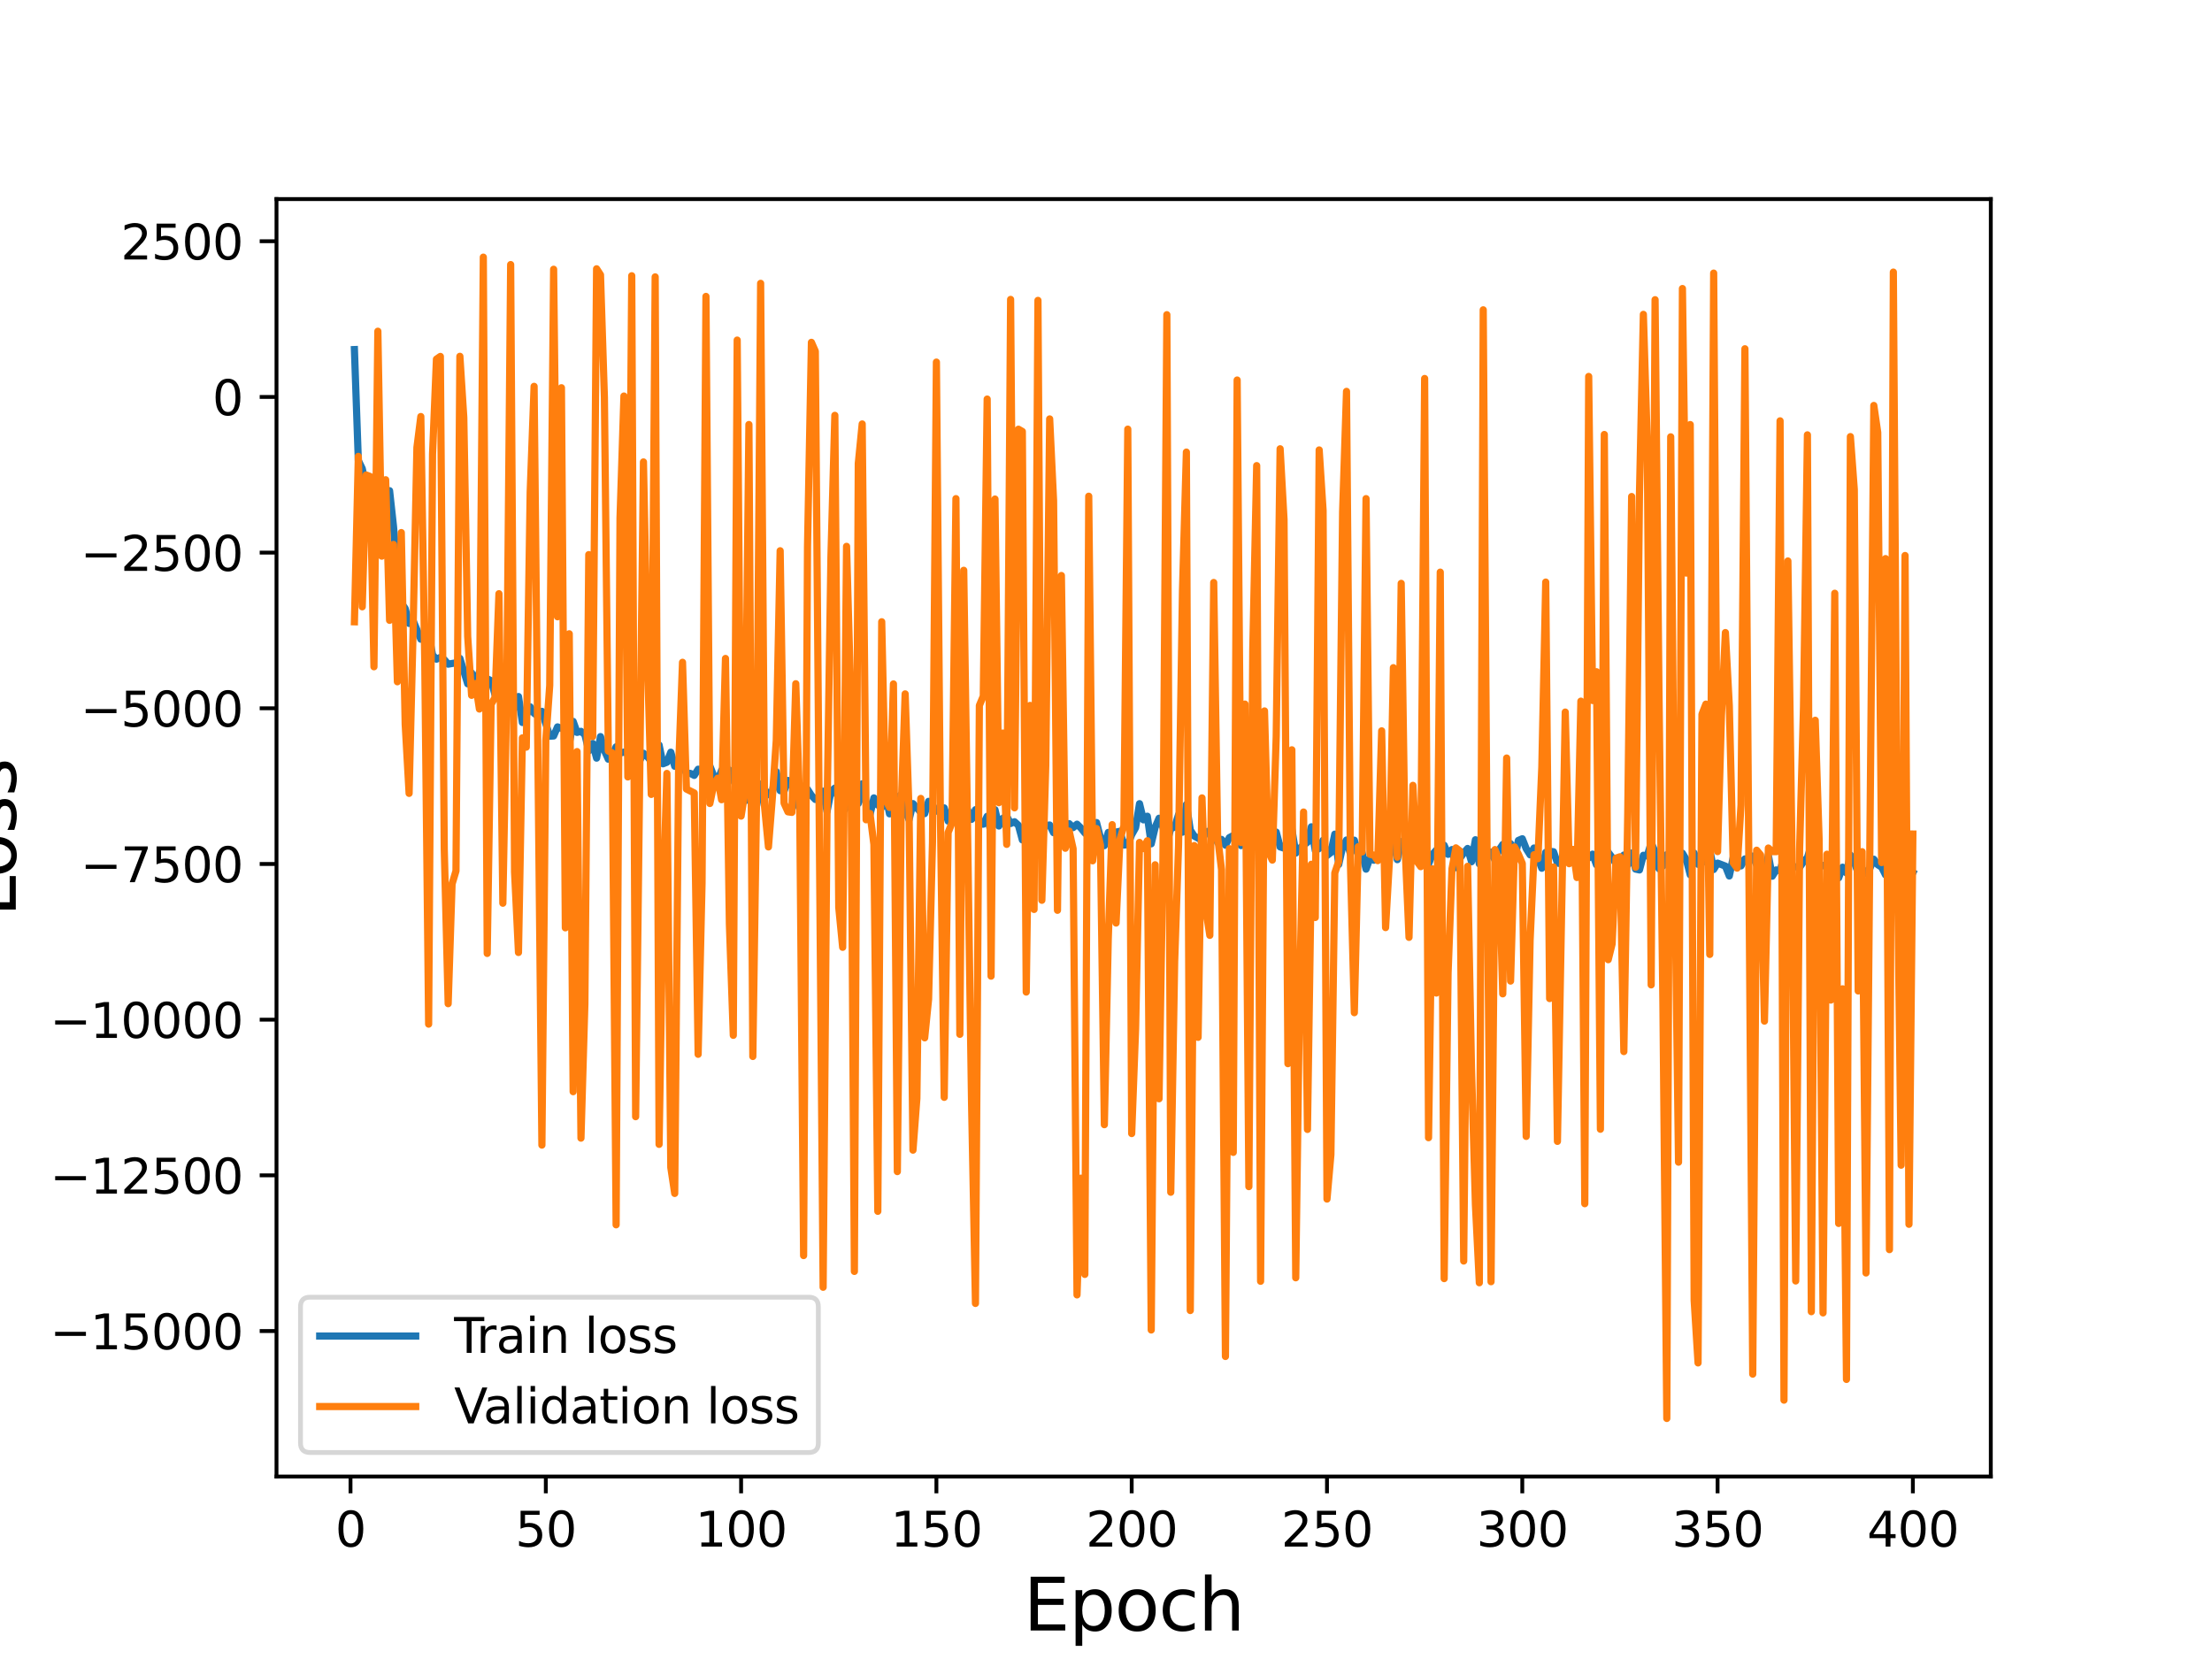 <?xml version="1.0" encoding="utf-8" standalone="no"?>
<!DOCTYPE svg PUBLIC "-//W3C//DTD SVG 1.1//EN"
  "http://www.w3.org/Graphics/SVG/1.1/DTD/svg11.dtd">
<svg height="345.6pt" version="1.1" viewBox="0 0 460.8 345.6" width="460.8pt" xmlns="http://www.w3.org/2000/svg" xmlns:xlink="http://www.w3.org/1999/xlink">
 <defs>
  <style type="text/css">*{stroke-linecap:butt;stroke-linejoin:round;}</style>
 </defs>
 <g id="figure_1">
  <g id="patch_1">
   <path d="M 0 345.6 
L 460.8 345.6 
L 460.8 0 
L 0 0 
z
" style="fill:#ffffff;"/>
  </g>
  <g id="axes_1">
   <g id="patch_2">
    <path d="M 57.6 307.584 
L 414.72 307.584 
L 414.72 41.472 
L 57.6 41.472 
z
" style="fill:#ffffff;"/>
   </g>
   <g id="matplotlib.axis_1">
    <g id="xtick_1">
     <g id="line2d_1">
      <defs>
       <path d="M 0 0 
L 0 3.5 
" id="m5e91f0f665" style="stroke:#000000;stroke-width:0.8;"/>
      </defs>
      <g>
       <use style="stroke:#000000;stroke-width:0.8;" x="73.019" xlink:href="#m5e91f0f665" y="307.584"/>
      </g>
     </g>
     <g id="text_1">
      <!-- 0 -->
      <g transform="translate(69.838 322.182)scale(0.1 -0.1)">
       <defs>
        <path d="M 2034 4250 
Q 1547 4250 1301 3770 
Q 1056 3291 1056 2328 
Q 1056 1369 1301 889 
Q 1547 409 2034 409 
Q 2525 409 2770 889 
Q 3016 1369 3016 2328 
Q 3016 3291 2770 3770 
Q 2525 4250 2034 4250 
z
M 2034 4750 
Q 2819 4750 3233 4129 
Q 3647 3509 3647 2328 
Q 3647 1150 3233 529 
Q 2819 -91 2034 -91 
Q 1250 -91 836 529 
Q 422 1150 422 2328 
Q 422 3509 836 4129 
Q 1250 4750 2034 4750 
z
" id="DejaVuSans-30" transform="scale(0.016)"/>
       </defs>
       <use xlink:href="#DejaVuSans-30"/>
      </g>
     </g>
    </g>
    <g id="xtick_2">
     <g id="line2d_2">
      <g>
       <use style="stroke:#000000;stroke-width:0.8;" x="113.703" xlink:href="#m5e91f0f665" y="307.584"/>
      </g>
     </g>
     <g id="text_2">
      <!-- 50 -->
      <g transform="translate(107.34 322.182)scale(0.1 -0.1)">
       <defs>
        <path d="M 691 4666 
L 3169 4666 
L 3169 4134 
L 1269 4134 
L 1269 2991 
Q 1406 3038 1543 3061 
Q 1681 3084 1819 3084 
Q 2600 3084 3056 2656 
Q 3513 2228 3513 1497 
Q 3513 744 3044 326 
Q 2575 -91 1722 -91 
Q 1428 -91 1123 -41 
Q 819 9 494 109 
L 494 744 
Q 775 591 1075 516 
Q 1375 441 1709 441 
Q 2250 441 2565 725 
Q 2881 1009 2881 1497 
Q 2881 1984 2565 2268 
Q 2250 2553 1709 2553 
Q 1456 2553 1204 2497 
Q 953 2441 691 2322 
L 691 4666 
z
" id="DejaVuSans-35" transform="scale(0.016)"/>
       </defs>
       <use xlink:href="#DejaVuSans-35"/>
       <use x="63.623" xlink:href="#DejaVuSans-30"/>
      </g>
     </g>
    </g>
    <g id="xtick_3">
     <g id="line2d_3">
      <g>
       <use style="stroke:#000000;stroke-width:0.8;" x="154.386" xlink:href="#m5e91f0f665" y="307.584"/>
      </g>
     </g>
     <g id="text_3">
      <!-- 100 -->
      <g transform="translate(144.842 322.182)scale(0.1 -0.1)">
       <defs>
        <path d="M 794 531 
L 1825 531 
L 1825 4091 
L 703 3866 
L 703 4441 
L 1819 4666 
L 2450 4666 
L 2450 531 
L 3481 531 
L 3481 0 
L 794 0 
L 794 531 
z
" id="DejaVuSans-31" transform="scale(0.016)"/>
       </defs>
       <use xlink:href="#DejaVuSans-31"/>
       <use x="63.623" xlink:href="#DejaVuSans-30"/>
       <use x="127.246" xlink:href="#DejaVuSans-30"/>
      </g>
     </g>
    </g>
    <g id="xtick_4">
     <g id="line2d_4">
      <g>
       <use style="stroke:#000000;stroke-width:0.8;" x="195.07" xlink:href="#m5e91f0f665" y="307.584"/>
      </g>
     </g>
     <g id="text_4">
      <!-- 150 -->
      <g transform="translate(185.526 322.182)scale(0.1 -0.1)">
       <use xlink:href="#DejaVuSans-31"/>
       <use x="63.623" xlink:href="#DejaVuSans-35"/>
       <use x="127.246" xlink:href="#DejaVuSans-30"/>
      </g>
     </g>
    </g>
    <g id="xtick_5">
     <g id="line2d_5">
      <g>
       <use style="stroke:#000000;stroke-width:0.8;" x="235.753" xlink:href="#m5e91f0f665" y="307.584"/>
      </g>
     </g>
     <g id="text_5">
      <!-- 200 -->
      <g transform="translate(226.209 322.182)scale(0.1 -0.1)">
       <defs>
        <path d="M 1228 531 
L 3431 531 
L 3431 0 
L 469 0 
L 469 531 
Q 828 903 1448 1529 
Q 2069 2156 2228 2338 
Q 2531 2678 2651 2914 
Q 2772 3150 2772 3378 
Q 2772 3750 2511 3984 
Q 2250 4219 1831 4219 
Q 1534 4219 1204 4116 
Q 875 4013 500 3803 
L 500 4441 
Q 881 4594 1212 4672 
Q 1544 4750 1819 4750 
Q 2544 4750 2975 4387 
Q 3406 4025 3406 3419 
Q 3406 3131 3298 2873 
Q 3191 2616 2906 2266 
Q 2828 2175 2409 1742 
Q 1991 1309 1228 531 
z
" id="DejaVuSans-32" transform="scale(0.016)"/>
       </defs>
       <use xlink:href="#DejaVuSans-32"/>
       <use x="63.623" xlink:href="#DejaVuSans-30"/>
       <use x="127.246" xlink:href="#DejaVuSans-30"/>
      </g>
     </g>
    </g>
    <g id="xtick_6">
     <g id="line2d_6">
      <g>
       <use style="stroke:#000000;stroke-width:0.8;" x="276.437" xlink:href="#m5e91f0f665" y="307.584"/>
      </g>
     </g>
     <g id="text_6">
      <!-- 250 -->
      <g transform="translate(266.893 322.182)scale(0.1 -0.1)">
       <use xlink:href="#DejaVuSans-32"/>
       <use x="63.623" xlink:href="#DejaVuSans-35"/>
       <use x="127.246" xlink:href="#DejaVuSans-30"/>
      </g>
     </g>
    </g>
    <g id="xtick_7">
     <g id="line2d_7">
      <g>
       <use style="stroke:#000000;stroke-width:0.8;" x="317.12" xlink:href="#m5e91f0f665" y="307.584"/>
      </g>
     </g>
     <g id="text_7">
      <!-- 300 -->
      <g transform="translate(307.576 322.182)scale(0.1 -0.1)">
       <defs>
        <path d="M 2597 2516 
Q 3050 2419 3304 2112 
Q 3559 1806 3559 1356 
Q 3559 666 3084 287 
Q 2609 -91 1734 -91 
Q 1441 -91 1130 -33 
Q 819 25 488 141 
L 488 750 
Q 750 597 1062 519 
Q 1375 441 1716 441 
Q 2309 441 2620 675 
Q 2931 909 2931 1356 
Q 2931 1769 2642 2001 
Q 2353 2234 1838 2234 
L 1294 2234 
L 1294 2753 
L 1863 2753 
Q 2328 2753 2575 2939 
Q 2822 3125 2822 3475 
Q 2822 3834 2567 4026 
Q 2313 4219 1838 4219 
Q 1578 4219 1281 4162 
Q 984 4106 628 3988 
L 628 4550 
Q 988 4650 1302 4700 
Q 1616 4750 1894 4750 
Q 2613 4750 3031 4423 
Q 3450 4097 3450 3541 
Q 3450 3153 3228 2886 
Q 3006 2619 2597 2516 
z
" id="DejaVuSans-33" transform="scale(0.016)"/>
       </defs>
       <use xlink:href="#DejaVuSans-33"/>
       <use x="63.623" xlink:href="#DejaVuSans-30"/>
       <use x="127.246" xlink:href="#DejaVuSans-30"/>
      </g>
     </g>
    </g>
    <g id="xtick_8">
     <g id="line2d_8">
      <g>
       <use style="stroke:#000000;stroke-width:0.8;" x="357.804" xlink:href="#m5e91f0f665" y="307.584"/>
      </g>
     </g>
     <g id="text_8">
      <!-- 350 -->
      <g transform="translate(348.26 322.182)scale(0.1 -0.1)">
       <use xlink:href="#DejaVuSans-33"/>
       <use x="63.623" xlink:href="#DejaVuSans-35"/>
       <use x="127.246" xlink:href="#DejaVuSans-30"/>
      </g>
     </g>
    </g>
    <g id="xtick_9">
     <g id="line2d_9">
      <g>
       <use style="stroke:#000000;stroke-width:0.8;" x="398.487" xlink:href="#m5e91f0f665" y="307.584"/>
      </g>
     </g>
     <g id="text_9">
      <!-- 400 -->
      <g transform="translate(388.944 322.182)scale(0.1 -0.1)">
       <defs>
        <path d="M 2419 4116 
L 825 1625 
L 2419 1625 
L 2419 4116 
z
M 2253 4666 
L 3047 4666 
L 3047 1625 
L 3713 1625 
L 3713 1100 
L 3047 1100 
L 3047 0 
L 2419 0 
L 2419 1100 
L 313 1100 
L 313 1709 
L 2253 4666 
z
" id="DejaVuSans-34" transform="scale(0.016)"/>
       </defs>
       <use xlink:href="#DejaVuSans-34"/>
       <use x="63.623" xlink:href="#DejaVuSans-30"/>
       <use x="127.246" xlink:href="#DejaVuSans-30"/>
      </g>
     </g>
    </g>
    <g id="text_10">
     <!-- Epoch -->
     <g transform="translate(213.194 339.66)scale(0.15 -0.15)">
      <defs>
       <path d="M 628 4666 
L 3578 4666 
L 3578 4134 
L 1259 4134 
L 1259 2753 
L 3481 2753 
L 3481 2222 
L 1259 2222 
L 1259 531 
L 3634 531 
L 3634 0 
L 628 0 
L 628 4666 
z
" id="DejaVuSans-45" transform="scale(0.016)"/>
       <path d="M 1159 525 
L 1159 -1331 
L 581 -1331 
L 581 3500 
L 1159 3500 
L 1159 2969 
Q 1341 3281 1617 3432 
Q 1894 3584 2278 3584 
Q 2916 3584 3314 3078 
Q 3713 2572 3713 1747 
Q 3713 922 3314 415 
Q 2916 -91 2278 -91 
Q 1894 -91 1617 61 
Q 1341 213 1159 525 
z
M 3116 1747 
Q 3116 2381 2855 2742 
Q 2594 3103 2138 3103 
Q 1681 3103 1420 2742 
Q 1159 2381 1159 1747 
Q 1159 1113 1420 752 
Q 1681 391 2138 391 
Q 2594 391 2855 752 
Q 3116 1113 3116 1747 
z
" id="DejaVuSans-70" transform="scale(0.016)"/>
       <path d="M 1959 3097 
Q 1497 3097 1228 2736 
Q 959 2375 959 1747 
Q 959 1119 1226 758 
Q 1494 397 1959 397 
Q 2419 397 2687 759 
Q 2956 1122 2956 1747 
Q 2956 2369 2687 2733 
Q 2419 3097 1959 3097 
z
M 1959 3584 
Q 2709 3584 3137 3096 
Q 3566 2609 3566 1747 
Q 3566 888 3137 398 
Q 2709 -91 1959 -91 
Q 1206 -91 779 398 
Q 353 888 353 1747 
Q 353 2609 779 3096 
Q 1206 3584 1959 3584 
z
" id="DejaVuSans-6f" transform="scale(0.016)"/>
       <path d="M 3122 3366 
L 3122 2828 
Q 2878 2963 2633 3030 
Q 2388 3097 2138 3097 
Q 1578 3097 1268 2742 
Q 959 2388 959 1747 
Q 959 1106 1268 751 
Q 1578 397 2138 397 
Q 2388 397 2633 464 
Q 2878 531 3122 666 
L 3122 134 
Q 2881 22 2623 -34 
Q 2366 -91 2075 -91 
Q 1284 -91 818 406 
Q 353 903 353 1747 
Q 353 2603 823 3093 
Q 1294 3584 2113 3584 
Q 2378 3584 2631 3529 
Q 2884 3475 3122 3366 
z
" id="DejaVuSans-63" transform="scale(0.016)"/>
       <path d="M 3513 2113 
L 3513 0 
L 2938 0 
L 2938 2094 
Q 2938 2591 2744 2837 
Q 2550 3084 2163 3084 
Q 1697 3084 1428 2787 
Q 1159 2491 1159 1978 
L 1159 0 
L 581 0 
L 581 4863 
L 1159 4863 
L 1159 2956 
Q 1366 3272 1645 3428 
Q 1925 3584 2291 3584 
Q 2894 3584 3203 3211 
Q 3513 2838 3513 2113 
z
" id="DejaVuSans-68" transform="scale(0.016)"/>
      </defs>
      <use xlink:href="#DejaVuSans-45"/>
      <use x="63.184" xlink:href="#DejaVuSans-70"/>
      <use x="126.66" xlink:href="#DejaVuSans-6f"/>
      <use x="187.842" xlink:href="#DejaVuSans-63"/>
      <use x="242.822" xlink:href="#DejaVuSans-68"/>
     </g>
    </g>
   </g>
   <g id="matplotlib.axis_2">
    <g id="ytick_1">
     <g id="line2d_10">
      <defs>
       <path d="M 0 0 
L -3.5 0 
" id="m98165d60dc" style="stroke:#000000;stroke-width:0.8;"/>
      </defs>
      <g>
       <use style="stroke:#000000;stroke-width:0.8;" x="57.6" xlink:href="#m98165d60dc" y="277.279"/>
      </g>
     </g>
     <g id="text_11">
      <!-- −15000 -->
      <g transform="translate(10.408 281.078)scale(0.1 -0.1)">
       <defs>
        <path d="M 678 2272 
L 4684 2272 
L 4684 1741 
L 678 1741 
L 678 2272 
z
" id="DejaVuSans-2212" transform="scale(0.016)"/>
       </defs>
       <use xlink:href="#DejaVuSans-2212"/>
       <use x="83.789" xlink:href="#DejaVuSans-31"/>
       <use x="147.412" xlink:href="#DejaVuSans-35"/>
       <use x="211.035" xlink:href="#DejaVuSans-30"/>
       <use x="274.658" xlink:href="#DejaVuSans-30"/>
       <use x="338.281" xlink:href="#DejaVuSans-30"/>
      </g>
     </g>
    </g>
    <g id="ytick_2">
     <g id="line2d_11">
      <g>
       <use style="stroke:#000000;stroke-width:0.8;" x="57.6" xlink:href="#m98165d60dc" y="244.847"/>
      </g>
     </g>
     <g id="text_12">
      <!-- −12500 -->
      <g transform="translate(10.408 248.646)scale(0.1 -0.1)">
       <use xlink:href="#DejaVuSans-2212"/>
       <use x="83.789" xlink:href="#DejaVuSans-31"/>
       <use x="147.412" xlink:href="#DejaVuSans-32"/>
       <use x="211.035" xlink:href="#DejaVuSans-35"/>
       <use x="274.658" xlink:href="#DejaVuSans-30"/>
       <use x="338.281" xlink:href="#DejaVuSans-30"/>
      </g>
     </g>
    </g>
    <g id="ytick_3">
     <g id="line2d_12">
      <g>
       <use style="stroke:#000000;stroke-width:0.8;" x="57.6" xlink:href="#m98165d60dc" y="212.415"/>
      </g>
     </g>
     <g id="text_13">
      <!-- −10000 -->
      <g transform="translate(10.408 216.214)scale(0.1 -0.1)">
       <use xlink:href="#DejaVuSans-2212"/>
       <use x="83.789" xlink:href="#DejaVuSans-31"/>
       <use x="147.412" xlink:href="#DejaVuSans-30"/>
       <use x="211.035" xlink:href="#DejaVuSans-30"/>
       <use x="274.658" xlink:href="#DejaVuSans-30"/>
       <use x="338.281" xlink:href="#DejaVuSans-30"/>
      </g>
     </g>
    </g>
    <g id="ytick_4">
     <g id="line2d_13">
      <g>
       <use style="stroke:#000000;stroke-width:0.8;" x="57.6" xlink:href="#m98165d60dc" y="179.983"/>
      </g>
     </g>
     <g id="text_14">
      <!-- −7500 -->
      <g transform="translate(16.77 183.782)scale(0.1 -0.1)">
       <defs>
        <path d="M 525 4666 
L 3525 4666 
L 3525 4397 
L 1831 0 
L 1172 0 
L 2766 4134 
L 525 4134 
L 525 4666 
z
" id="DejaVuSans-37" transform="scale(0.016)"/>
       </defs>
       <use xlink:href="#DejaVuSans-2212"/>
       <use x="83.789" xlink:href="#DejaVuSans-37"/>
       <use x="147.412" xlink:href="#DejaVuSans-35"/>
       <use x="211.035" xlink:href="#DejaVuSans-30"/>
       <use x="274.658" xlink:href="#DejaVuSans-30"/>
      </g>
     </g>
    </g>
    <g id="ytick_5">
     <g id="line2d_14">
      <g>
       <use style="stroke:#000000;stroke-width:0.8;" x="57.6" xlink:href="#m98165d60dc" y="147.551"/>
      </g>
     </g>
     <g id="text_15">
      <!-- −5000 -->
      <g transform="translate(16.77 151.35)scale(0.1 -0.1)">
       <use xlink:href="#DejaVuSans-2212"/>
       <use x="83.789" xlink:href="#DejaVuSans-35"/>
       <use x="147.412" xlink:href="#DejaVuSans-30"/>
       <use x="211.035" xlink:href="#DejaVuSans-30"/>
       <use x="274.658" xlink:href="#DejaVuSans-30"/>
      </g>
     </g>
    </g>
    <g id="ytick_6">
     <g id="line2d_15">
      <g>
       <use style="stroke:#000000;stroke-width:0.8;" x="57.6" xlink:href="#m98165d60dc" y="115.119"/>
      </g>
     </g>
     <g id="text_16">
      <!-- −2500 -->
      <g transform="translate(16.77 118.918)scale(0.1 -0.1)">
       <use xlink:href="#DejaVuSans-2212"/>
       <use x="83.789" xlink:href="#DejaVuSans-32"/>
       <use x="147.412" xlink:href="#DejaVuSans-35"/>
       <use x="211.035" xlink:href="#DejaVuSans-30"/>
       <use x="274.658" xlink:href="#DejaVuSans-30"/>
      </g>
     </g>
    </g>
    <g id="ytick_7">
     <g id="line2d_16">
      <g>
       <use style="stroke:#000000;stroke-width:0.8;" x="57.6" xlink:href="#m98165d60dc" y="82.687"/>
      </g>
     </g>
     <g id="text_17">
      <!-- 0 -->
      <g transform="translate(44.237 86.486)scale(0.1 -0.1)">
       <use xlink:href="#DejaVuSans-30"/>
      </g>
     </g>
    </g>
    <g id="ytick_8">
     <g id="line2d_17">
      <g>
       <use style="stroke:#000000;stroke-width:0.8;" x="57.6" xlink:href="#m98165d60dc" y="50.255"/>
      </g>
     </g>
     <g id="text_18">
      <!-- 2500 -->
      <g transform="translate(25.15 54.054)scale(0.1 -0.1)">
       <use xlink:href="#DejaVuSans-32"/>
       <use x="63.623" xlink:href="#DejaVuSans-35"/>
       <use x="127.246" xlink:href="#DejaVuSans-30"/>
       <use x="190.869" xlink:href="#DejaVuSans-30"/>
      </g>
     </g>
    </g>
    <g id="text_19">
     <!-- Loss -->
     <g transform="translate(3.288 190.979)rotate(-90)scale(0.15 -0.15)">
      <defs>
       <path d="M 628 4666 
L 1259 4666 
L 1259 531 
L 3531 531 
L 3531 0 
L 628 0 
L 628 4666 
z
" id="DejaVuSans-4c" transform="scale(0.016)"/>
       <path d="M 2834 3397 
L 2834 2853 
Q 2591 2978 2328 3040 
Q 2066 3103 1784 3103 
Q 1356 3103 1142 2972 
Q 928 2841 928 2578 
Q 928 2378 1081 2264 
Q 1234 2150 1697 2047 
L 1894 2003 
Q 2506 1872 2764 1633 
Q 3022 1394 3022 966 
Q 3022 478 2636 193 
Q 2250 -91 1575 -91 
Q 1294 -91 989 -36 
Q 684 19 347 128 
L 347 722 
Q 666 556 975 473 
Q 1284 391 1588 391 
Q 1994 391 2212 530 
Q 2431 669 2431 922 
Q 2431 1156 2273 1281 
Q 2116 1406 1581 1522 
L 1381 1569 
Q 847 1681 609 1914 
Q 372 2147 372 2553 
Q 372 3047 722 3315 
Q 1072 3584 1716 3584 
Q 2034 3584 2315 3537 
Q 2597 3491 2834 3397 
z
" id="DejaVuSans-73" transform="scale(0.016)"/>
      </defs>
      <use xlink:href="#DejaVuSans-4c"/>
      <use x="53.963" xlink:href="#DejaVuSans-6f"/>
      <use x="115.145" xlink:href="#DejaVuSans-73"/>
      <use x="167.244" xlink:href="#DejaVuSans-73"/>
     </g>
    </g>
   </g>
   <g id="line2d_18">
    <path clip-path="url(#paac27f2389)" d="M 73.833 72.821 
L 74.646 95.933 
L 75.46 97.616 
L 76.274 101.435 
L 77.901 103.62 
L 78.715 100.289 
L 79.528 101.125 
L 80.342 104.525 
L 81.156 102.224 
L 81.969 109.629 
L 82.783 119.22 
L 83.597 125.607 
L 84.41 126.77 
L 85.224 129.872 
L 86.038 129.243 
L 87.665 133.157 
L 88.479 131.98 
L 89.292 131.935 
L 90.106 136.453 
L 90.92 137.314 
L 91.733 136.96 
L 92.547 137.421 
L 93.361 138.353 
L 94.988 138.08 
L 95.802 137.156 
L 97.429 142.452 
L 98.243 140.182 
L 99.057 142.193 
L 99.87 139.984 
L 100.684 140.981 
L 102.311 141.814 
L 103.125 144.741 
L 103.939 144.707 
L 104.752 143.246 
L 105.566 146.616 
L 106.38 145.733 
L 107.193 147.424 
L 108.007 145.101 
L 108.821 150.508 
L 109.634 149.073 
L 110.448 147.242 
L 111.262 148.59 
L 112.075 149.198 
L 112.889 148.188 
L 114.516 153.357 
L 115.33 153.315 
L 116.144 151.426 
L 116.957 151.738 
L 117.771 151.323 
L 118.585 155.038 
L 119.398 150.283 
L 120.212 152.569 
L 121.026 152.352 
L 121.839 153.051 
L 122.653 156.409 
L 123.467 154.861 
L 124.28 157.932 
L 125.094 153.448 
L 125.908 156.338 
L 126.721 158.153 
L 127.535 157.302 
L 128.349 155.573 
L 129.162 156.887 
L 129.976 156.677 
L 130.79 156.96 
L 131.603 157.436 
L 132.417 159.657 
L 133.231 158.529 
L 134.044 156.918 
L 134.858 157.61 
L 135.672 158.639 
L 136.485 157.934 
L 137.299 155.196 
L 138.113 159.108 
L 138.926 158.795 
L 139.74 156.699 
L 140.554 159.624 
L 141.367 158.616 
L 142.181 159.26 
L 142.995 161.08 
L 143.808 161.108 
L 144.622 161.528 
L 145.436 160.246 
L 146.249 160.269 
L 147.063 159.658 
L 147.877 159.564 
L 148.69 161.629 
L 149.504 162.619 
L 150.318 160.458 
L 151.131 163.408 
L 151.945 160.43 
L 152.759 162.606 
L 153.572 163.791 
L 154.386 164.727 
L 155.2 166.844 
L 156.013 164.586 
L 156.827 162.858 
L 157.641 167.764 
L 158.454 163.332 
L 160.082 165.556 
L 160.895 164.931 
L 161.709 160.743 
L 162.523 164.707 
L 163.336 164.805 
L 164.15 162.581 
L 164.964 163.45 
L 165.777 166.531 
L 166.591 168.481 
L 167.405 163.778 
L 168.219 164.433 
L 169.032 165.695 
L 169.846 166.538 
L 170.66 166.333 
L 171.473 164.818 
L 172.287 169.054 
L 173.101 164.905 
L 173.914 164.179 
L 174.728 166.476 
L 175.542 169.112 
L 176.355 168.166 
L 177.169 166.749 
L 177.983 166.017 
L 178.796 167.378 
L 179.61 163.284 
L 180.424 167.319 
L 181.237 169.703 
L 182.051 166.217 
L 182.865 167.7 
L 183.678 168.217 
L 184.492 165.689 
L 185.306 169.536 
L 186.119 167.179 
L 186.933 166.09 
L 187.747 165.555 
L 188.56 168.828 
L 189.374 170.765 
L 190.188 167.407 
L 191.815 169.227 
L 192.629 169.493 
L 193.442 166.937 
L 194.256 167.725 
L 195.07 168.981 
L 195.883 168.731 
L 196.697 168.3 
L 197.511 171.046 
L 198.324 168.931 
L 199.138 169.703 
L 199.952 168.507 
L 200.765 171.951 
L 201.579 168.743 
L 202.393 170.683 
L 203.206 168.674 
L 204.02 171.646 
L 204.834 171.695 
L 205.647 170.05 
L 206.461 173.477 
L 207.275 168.67 
L 208.088 172.07 
L 208.902 170.48 
L 209.716 170.022 
L 210.529 171.555 
L 211.343 171.185 
L 212.157 171.927 
L 212.97 174.963 
L 213.784 172.209 
L 214.598 172.582 
L 215.411 173.754 
L 216.225 172.017 
L 217.039 171.12 
L 217.852 171.963 
L 218.666 171.866 
L 219.48 173.465 
L 220.293 173.392 
L 221.921 171.773 
L 222.734 171.59 
L 223.548 172.408 
L 224.362 171.698 
L 225.175 172.495 
L 225.989 173.512 
L 226.803 174.212 
L 227.616 172.389 
L 228.43 171.353 
L 229.244 174.521 
L 230.057 176.16 
L 230.871 173.413 
L 231.685 175.198 
L 232.498 173.34 
L 233.312 173.173 
L 234.126 176.032 
L 234.939 175.968 
L 235.753 173.882 
L 236.567 172.421 
L 237.381 167.423 
L 238.194 170.787 
L 239.008 170.034 
L 239.822 175.779 
L 240.635 172.341 
L 241.449 170.459 
L 242.263 172.309 
L 243.076 175.706 
L 243.89 172.584 
L 244.704 172.307 
L 245.517 169.688 
L 246.331 173.357 
L 247.145 167.591 
L 247.958 172.907 
L 248.772 174.165 
L 250.399 175.053 
L 251.213 173.337 
L 252.027 173.065 
L 252.84 173.655 
L 253.654 175.516 
L 254.468 174.87 
L 255.281 176.064 
L 256.095 174.496 
L 256.909 174.071 
L 257.722 174.23 
L 258.536 176.15 
L 259.35 175.116 
L 260.163 173.846 
L 260.977 171.724 
L 261.791 174.359 
L 262.604 172.515 
L 263.418 175.692 
L 264.232 176.659 
L 265.859 173.336 
L 266.673 176.426 
L 267.486 176.683 
L 268.3 175.11 
L 269.114 172.683 
L 269.927 177.717 
L 270.741 176.69 
L 272.368 175.447 
L 273.182 172.237 
L 273.996 177.184 
L 274.809 176.754 
L 275.623 175.044 
L 276.437 178.22 
L 277.25 177.592 
L 278.064 173.768 
L 278.878 180.093 
L 279.691 176.41 
L 280.505 174.99 
L 281.319 177.922 
L 282.132 175.03 
L 282.946 177.901 
L 283.76 177.672 
L 284.573 181.057 
L 285.387 178.765 
L 286.201 179.197 
L 287.014 178.915 
L 287.828 176.496 
L 288.642 175.976 
L 289.455 177.508 
L 290.269 175.054 
L 291.083 179.083 
L 291.896 175.355 
L 292.71 175.042 
L 293.524 173.798 
L 294.337 175.614 
L 295.151 176.348 
L 295.965 177.91 
L 296.778 178.624 
L 297.592 180.011 
L 298.406 177.988 
L 299.219 177.09 
L 300.033 179.588 
L 300.847 176.086 
L 301.66 177.967 
L 302.474 176.986 
L 303.288 180.755 
L 304.101 178.858 
L 304.915 177.691 
L 305.729 176.752 
L 306.543 179.52 
L 307.356 174.937 
L 308.17 179.966 
L 308.984 178.049 
L 309.797 178.607 
L 310.611 177.495 
L 311.425 179.18 
L 312.238 177.131 
L 313.052 175.919 
L 313.866 177.563 
L 314.679 175.758 
L 315.493 179.242 
L 316.307 175.076 
L 317.12 174.727 
L 317.934 176.792 
L 318.748 178.075 
L 319.561 176.658 
L 321.189 180.87 
L 322.002 177.567 
L 322.816 177.332 
L 323.63 177.436 
L 324.443 179.796 
L 325.257 179.935 
L 326.071 175.477 
L 326.884 176.848 
L 327.698 179.337 
L 328.512 178.452 
L 329.325 179.974 
L 330.139 178.203 
L 330.953 178.717 
L 331.766 177.934 
L 332.58 180.172 
L 333.394 178.254 
L 334.207 179 
L 335.021 177.55 
L 335.835 178.624 
L 336.648 179.97 
L 337.462 179.265 
L 338.276 178.125 
L 339.089 180.156 
L 339.903 177.693 
L 340.717 181.047 
L 341.53 181.224 
L 342.344 178.169 
L 343.158 178.309 
L 343.971 175.533 
L 344.785 177.478 
L 345.599 180.976 
L 346.412 180.407 
L 347.226 178.035 
L 348.04 181.735 
L 348.853 177.529 
L 349.667 180.277 
L 350.481 177.736 
L 351.294 179.093 
L 352.108 182.236 
L 352.922 177.717 
L 353.735 180.048 
L 354.549 179.755 
L 355.363 179.01 
L 356.176 177.045 
L 356.99 181.126 
L 357.804 179.803 
L 359.431 180.426 
L 360.245 182.482 
L 361.058 178.644 
L 361.872 178.266 
L 362.686 180.384 
L 363.499 178.927 
L 364.313 178.886 
L 365.127 178.332 
L 366.754 181.979 
L 367.568 182.062 
L 368.381 178.183 
L 369.195 182.531 
L 370.009 181.223 
L 370.822 181.41 
L 371.636 178.429 
L 372.45 180.241 
L 373.263 180.465 
L 374.891 180.704 
L 375.704 179.51 
L 376.518 178.644 
L 377.332 176.048 
L 378.146 179.095 
L 378.959 180.654 
L 379.773 180.271 
L 380.587 180.614 
L 381.4 180.381 
L 382.214 180.721 
L 383.028 182.872 
L 383.841 180.656 
L 384.655 181.848 
L 385.469 178.127 
L 386.282 179.569 
L 387.096 181.902 
L 387.91 182.342 
L 389.537 180.852 
L 390.351 178.995 
L 391.164 180.131 
L 391.978 180.648 
L 392.792 182.263 
L 393.605 176.612 
L 394.419 181.562 
L 395.233 179.528 
L 396.046 181.179 
L 396.86 179.402 
L 397.674 181.382 
L 398.487 181.799 
L 398.487 181.799 
" style="fill:none;stroke:#1f77b4;stroke-linecap:square;stroke-width:1.5;"/>
   </g>
   <g id="line2d_19">
    <path clip-path="url(#paac27f2389)" d="M 73.833 129.531 
L 74.646 95.071 
L 75.46 126.405 
L 76.274 98.945 
L 77.087 99.248 
L 77.901 138.901 
L 78.715 69.002 
L 79.528 115.856 
L 80.342 99.943 
L 81.156 129.224 
L 81.969 113.416 
L 82.783 142.024 
L 83.597 110.947 
L 84.41 150.892 
L 85.224 165.275 
L 86.038 132.038 
L 86.851 93.226 
L 87.665 86.772 
L 88.479 137.378 
L 89.292 213.344 
L 90.106 94.599 
L 90.92 74.82 
L 91.733 74.252 
L 92.547 176.915 
L 93.361 209.086 
L 94.174 184.156 
L 94.988 181.426 
L 95.802 74.227 
L 96.616 86.968 
L 97.429 132.574 
L 98.243 144.851 
L 99.057 142.395 
L 99.87 147.704 
L 100.684 53.568 
L 101.498 198.618 
L 102.311 146.723 
L 103.125 145.28 
L 103.939 123.681 
L 104.752 188.156 
L 105.566 144.678 
L 106.38 55.117 
L 107.193 181.664 
L 108.007 198.417 
L 108.821 153.717 
L 109.634 155.643 
L 110.448 102.503 
L 111.262 80.484 
L 112.889 238.545 
L 113.703 154.21 
L 114.516 142.785 
L 115.33 56.092 
L 116.144 128.481 
L 116.957 80.773 
L 117.771 193.284 
L 118.585 132.03 
L 119.398 227.417 
L 120.212 156.566 
L 121.026 237.095 
L 121.839 209.15 
L 122.653 115.536 
L 123.467 153.44 
L 124.28 55.997 
L 125.094 57.257 
L 125.908 82.794 
L 126.721 156.447 
L 127.535 156.847 
L 128.349 255.147 
L 129.162 107.909 
L 129.976 82.503 
L 130.79 161.85 
L 131.603 57.444 
L 132.417 232.623 
L 134.044 96.23 
L 134.858 136.637 
L 135.672 165.493 
L 136.485 57.681 
L 137.299 238.389 
L 138.113 188.499 
L 138.926 161.118 
L 139.74 243.19 
L 140.554 248.614 
L 141.367 159.934 
L 142.181 137.969 
L 142.995 164.374 
L 144.622 165.188 
L 145.436 219.627 
L 146.249 183.953 
L 147.063 61.748 
L 147.877 167.381 
L 148.69 163.467 
L 149.504 162.113 
L 150.318 166.596 
L 151.131 137.171 
L 151.945 192.491 
L 152.759 215.676 
L 153.572 70.847 
L 154.386 170.008 
L 155.2 164.964 
L 156.013 88.436 
L 156.827 220.079 
L 157.641 164.087 
L 158.454 59.023 
L 159.268 168.025 
L 160.082 176.434 
L 160.895 166.185 
L 161.709 154.255 
L 162.523 114.732 
L 163.336 167.318 
L 164.15 169.119 
L 164.964 169.234 
L 165.777 142.433 
L 166.591 167.777 
L 167.405 261.557 
L 168.219 113.918 
L 169.032 71.316 
L 169.846 73.172 
L 171.473 268.158 
L 172.287 169.209 
L 173.101 115.939 
L 173.914 86.523 
L 174.728 189.029 
L 175.542 197.342 
L 176.355 113.815 
L 177.169 143.109 
L 177.983 264.856 
L 178.796 96.565 
L 179.61 88.319 
L 180.424 170.776 
L 181.237 169.47 
L 182.051 175.934 
L 182.865 252.339 
L 183.678 129.523 
L 184.492 166.564 
L 185.306 168.201 
L 186.119 142.475 
L 186.933 244.064 
L 187.747 168.074 
L 188.56 144.551 
L 189.374 169.123 
L 190.188 239.596 
L 191.001 228.835 
L 191.815 166.327 
L 192.629 216.198 
L 193.442 208.151 
L 194.256 175.44 
L 195.07 75.431 
L 195.883 168.042 
L 196.697 228.591 
L 197.511 173.43 
L 198.324 171.416 
L 199.138 103.876 
L 199.952 215.467 
L 200.765 118.804 
L 202.393 229.664 
L 203.206 271.528 
L 204.02 146.964 
L 204.834 145.026 
L 205.647 83.135 
L 206.461 203.35 
L 207.275 103.961 
L 208.088 167.212 
L 208.902 152.708 
L 209.716 175.893 
L 210.529 62.376 
L 211.343 168.288 
L 212.157 89.411 
L 212.97 89.882 
L 213.784 206.661 
L 214.598 146.952 
L 215.411 189.453 
L 216.225 62.577 
L 217.039 187.542 
L 217.852 159.521 
L 218.666 87.27 
L 219.48 104.279 
L 220.293 189.631 
L 221.107 119.889 
L 221.921 176.705 
L 222.734 173.137 
L 223.548 176.804 
L 224.362 269.747 
L 225.175 245.441 
L 225.989 265.481 
L 226.803 103.372 
L 227.616 179.322 
L 228.43 172.609 
L 229.244 176.053 
L 230.057 234.292 
L 230.871 195.603 
L 231.685 171.786 
L 232.498 192.283 
L 233.312 174.878 
L 234.126 172.051 
L 234.939 89.401 
L 235.753 236.14 
L 236.567 214.29 
L 237.381 175.491 
L 238.194 176.775 
L 239.008 175.139 
L 239.822 277.06 
L 240.635 180.152 
L 241.449 228.893 
L 242.263 179.043 
L 243.076 65.559 
L 243.89 248.364 
L 244.704 200.32 
L 245.517 175.99 
L 246.331 123.101 
L 247.145 94.18 
L 247.958 273.003 
L 248.772 176.142 
L 249.586 216.097 
L 250.399 166.217 
L 251.213 189.561 
L 252.027 194.849 
L 252.84 121.346 
L 253.654 174.347 
L 254.468 181.163 
L 255.281 282.575 
L 256.095 176.798 
L 256.909 240.063 
L 257.722 79.168 
L 258.536 175.509 
L 259.35 146.676 
L 260.163 247.193 
L 260.977 135.189 
L 261.791 96.997 
L 262.604 266.913 
L 263.418 148.102 
L 264.232 177.401 
L 265.045 179.174 
L 265.859 153.359 
L 266.673 93.489 
L 267.486 108.212 
L 268.3 221.58 
L 269.114 156.198 
L 269.927 266.183 
L 270.741 206.187 
L 271.555 169.161 
L 272.368 235.28 
L 273.182 180.038 
L 273.996 191.128 
L 274.809 93.73 
L 275.623 106.346 
L 276.437 249.787 
L 277.25 240.533 
L 278.064 181.844 
L 278.878 179.445 
L 279.691 106.603 
L 280.505 81.531 
L 281.319 179.768 
L 282.132 210.959 
L 282.946 176.386 
L 283.76 177.464 
L 284.573 103.873 
L 285.387 177.965 
L 286.201 178.133 
L 287.014 179.286 
L 287.828 152.25 
L 288.642 193.235 
L 289.455 179.02 
L 290.269 139.09 
L 291.083 178.559 
L 291.896 121.525 
L 292.71 176.494 
L 293.524 195.266 
L 294.337 163.605 
L 295.151 179.401 
L 295.965 180.541 
L 296.778 78.848 
L 297.592 237.006 
L 298.406 181.002 
L 299.219 206.868 
L 300.033 119.189 
L 300.847 266.358 
L 301.66 202.727 
L 302.474 180.985 
L 303.288 176.627 
L 304.101 177.257 
L 304.915 262.692 
L 305.729 180.467 
L 306.543 222.656 
L 307.356 250.938 
L 308.17 267.224 
L 308.984 64.543 
L 309.797 178.945 
L 310.611 267.003 
L 311.425 176.983 
L 312.238 179.053 
L 313.052 207.034 
L 313.866 157.913 
L 314.679 204.372 
L 315.493 176.43 
L 316.307 177.948 
L 317.12 179.876 
L 317.934 236.731 
L 318.748 195.882 
L 319.561 178.055 
L 320.375 178.878 
L 321.189 159.81 
L 322.002 121.26 
L 322.816 208.018 
L 323.63 180.606 
L 324.443 237.768 
L 326.071 148.34 
L 326.884 179.924 
L 327.698 176.944 
L 328.512 182.806 
L 329.325 146.067 
L 330.139 250.751 
L 330.953 78.42 
L 331.766 145.93 
L 332.58 139.932 
L 333.394 235.241 
L 334.207 90.512 
L 335.021 199.921 
L 335.835 196.634 
L 336.648 178.766 
L 337.462 178.479 
L 338.276 219.059 
L 339.089 169.498 
L 339.903 103.436 
L 340.717 180.655 
L 341.53 102.919 
L 342.344 65.488 
L 343.158 92.155 
L 343.971 205.167 
L 344.785 62.436 
L 345.599 144.727 
L 346.412 208.742 
L 347.226 295.488 
L 348.04 90.999 
L 348.853 179.323 
L 349.667 242.099 
L 350.481 60.108 
L 351.294 119.385 
L 352.108 88.445 
L 352.922 270.88 
L 353.735 283.92 
L 354.549 148.796 
L 355.363 146.684 
L 356.176 198.824 
L 356.99 56.894 
L 357.804 177.4 
L 358.617 148.947 
L 359.431 131.775 
L 360.245 147.011 
L 361.058 179.723 
L 361.872 180.85 
L 362.686 167.683 
L 363.499 72.653 
L 365.127 286.252 
L 365.94 177.116 
L 366.754 178.089 
L 367.568 212.718 
L 368.381 176.661 
L 369.195 177.403 
L 370.009 177.422 
L 370.822 87.669 
L 371.636 291.677 
L 372.45 116.862 
L 373.263 174.036 
L 374.077 266.848 
L 374.891 176.838 
L 375.704 147.21 
L 376.518 90.588 
L 377.332 273.247 
L 378.146 150.047 
L 378.959 174.961 
L 379.773 273.5 
L 380.587 177.953 
L 381.4 208.334 
L 382.214 123.585 
L 383.028 254.864 
L 383.841 205.989 
L 384.655 287.355 
L 385.469 90.952 
L 386.282 101.972 
L 387.096 206.435 
L 387.91 177.42 
L 388.723 265.184 
L 390.351 84.465 
L 391.164 90.094 
L 391.978 179.688 
L 392.792 116.367 
L 393.605 260.318 
L 394.419 56.683 
L 395.233 177.897 
L 396.046 242.729 
L 396.86 115.722 
L 397.674 255.042 
L 398.487 173.747 
L 398.487 173.747 
" style="fill:none;stroke:#ff7f0e;stroke-linecap:square;stroke-width:1.5;"/>
   </g>
   <g id="patch_3">
    <path d="M 57.6 307.584 
L 57.6 41.472 
" style="fill:none;stroke:#000000;stroke-linecap:square;stroke-linejoin:miter;stroke-width:0.8;"/>
   </g>
   <g id="patch_4">
    <path d="M 414.72 307.584 
L 414.72 41.472 
" style="fill:none;stroke:#000000;stroke-linecap:square;stroke-linejoin:miter;stroke-width:0.8;"/>
   </g>
   <g id="patch_5">
    <path d="M 57.6 307.584 
L 414.72 307.584 
" style="fill:none;stroke:#000000;stroke-linecap:square;stroke-linejoin:miter;stroke-width:0.8;"/>
   </g>
   <g id="patch_6">
    <path d="M 57.6 41.472 
L 414.72 41.472 
" style="fill:none;stroke:#000000;stroke-linecap:square;stroke-linejoin:miter;stroke-width:0.8;"/>
   </g>
   <g id="legend_1">
    <g id="patch_7">
     <path d="M 64.6 302.584 
L 168.475 302.584 
Q 170.475 302.584 170.475 300.584 
L 170.475 272.228 
Q 170.475 270.228 168.475 270.228 
L 64.6 270.228 
Q 62.6 270.228 62.6 272.228 
L 62.6 300.584 
Q 62.6 302.584 64.6 302.584 
z
" style="fill:#ffffff;opacity:0.8;stroke:#cccccc;stroke-linejoin:miter;"/>
    </g>
    <g id="line2d_20">
     <path d="M 66.6 278.326 
L 86.6 278.326 
" style="fill:none;stroke:#1f77b4;stroke-linecap:square;stroke-width:1.5;"/>
    </g>
    <g id="line2d_21"/>
    <g id="text_20">
     <!-- Train loss -->
     <g transform="translate(94.6 281.826)scale(0.1 -0.1)">
      <defs>
       <path d="M -19 4666 
L 3928 4666 
L 3928 4134 
L 2272 4134 
L 2272 0 
L 1638 0 
L 1638 4134 
L -19 4134 
L -19 4666 
z
" id="DejaVuSans-54" transform="scale(0.016)"/>
       <path d="M 2631 2963 
Q 2534 3019 2420 3045 
Q 2306 3072 2169 3072 
Q 1681 3072 1420 2755 
Q 1159 2438 1159 1844 
L 1159 0 
L 581 0 
L 581 3500 
L 1159 3500 
L 1159 2956 
Q 1341 3275 1631 3429 
Q 1922 3584 2338 3584 
Q 2397 3584 2469 3576 
Q 2541 3569 2628 3553 
L 2631 2963 
z
" id="DejaVuSans-72" transform="scale(0.016)"/>
       <path d="M 2194 1759 
Q 1497 1759 1228 1600 
Q 959 1441 959 1056 
Q 959 750 1161 570 
Q 1363 391 1709 391 
Q 2188 391 2477 730 
Q 2766 1069 2766 1631 
L 2766 1759 
L 2194 1759 
z
M 3341 1997 
L 3341 0 
L 2766 0 
L 2766 531 
Q 2569 213 2275 61 
Q 1981 -91 1556 -91 
Q 1019 -91 701 211 
Q 384 513 384 1019 
Q 384 1609 779 1909 
Q 1175 2209 1959 2209 
L 2766 2209 
L 2766 2266 
Q 2766 2663 2505 2880 
Q 2244 3097 1772 3097 
Q 1472 3097 1187 3025 
Q 903 2953 641 2809 
L 641 3341 
Q 956 3463 1253 3523 
Q 1550 3584 1831 3584 
Q 2591 3584 2966 3190 
Q 3341 2797 3341 1997 
z
" id="DejaVuSans-61" transform="scale(0.016)"/>
       <path d="M 603 3500 
L 1178 3500 
L 1178 0 
L 603 0 
L 603 3500 
z
M 603 4863 
L 1178 4863 
L 1178 4134 
L 603 4134 
L 603 4863 
z
" id="DejaVuSans-69" transform="scale(0.016)"/>
       <path d="M 3513 2113 
L 3513 0 
L 2938 0 
L 2938 2094 
Q 2938 2591 2744 2837 
Q 2550 3084 2163 3084 
Q 1697 3084 1428 2787 
Q 1159 2491 1159 1978 
L 1159 0 
L 581 0 
L 581 3500 
L 1159 3500 
L 1159 2956 
Q 1366 3272 1645 3428 
Q 1925 3584 2291 3584 
Q 2894 3584 3203 3211 
Q 3513 2838 3513 2113 
z
" id="DejaVuSans-6e" transform="scale(0.016)"/>
       <path id="DejaVuSans-20" transform="scale(0.016)"/>
       <path d="M 603 4863 
L 1178 4863 
L 1178 0 
L 603 0 
L 603 4863 
z
" id="DejaVuSans-6c" transform="scale(0.016)"/>
      </defs>
      <use xlink:href="#DejaVuSans-54"/>
      <use x="46.334" xlink:href="#DejaVuSans-72"/>
      <use x="87.447" xlink:href="#DejaVuSans-61"/>
      <use x="148.727" xlink:href="#DejaVuSans-69"/>
      <use x="176.51" xlink:href="#DejaVuSans-6e"/>
      <use x="239.889" xlink:href="#DejaVuSans-20"/>
      <use x="271.676" xlink:href="#DejaVuSans-6c"/>
      <use x="299.459" xlink:href="#DejaVuSans-6f"/>
      <use x="360.641" xlink:href="#DejaVuSans-73"/>
      <use x="412.74" xlink:href="#DejaVuSans-73"/>
     </g>
    </g>
    <g id="line2d_22">
     <path d="M 66.6 293.004 
L 86.6 293.004 
" style="fill:none;stroke:#ff7f0e;stroke-linecap:square;stroke-width:1.5;"/>
    </g>
    <g id="line2d_23"/>
    <g id="text_21">
     <!-- Validation loss -->
     <g transform="translate(94.6 296.504)scale(0.1 -0.1)">
      <defs>
       <path d="M 1831 0 
L 50 4666 
L 709 4666 
L 2188 738 
L 3669 4666 
L 4325 4666 
L 2547 0 
L 1831 0 
z
" id="DejaVuSans-56" transform="scale(0.016)"/>
       <path d="M 2906 2969 
L 2906 4863 
L 3481 4863 
L 3481 0 
L 2906 0 
L 2906 525 
Q 2725 213 2448 61 
Q 2172 -91 1784 -91 
Q 1150 -91 751 415 
Q 353 922 353 1747 
Q 353 2572 751 3078 
Q 1150 3584 1784 3584 
Q 2172 3584 2448 3432 
Q 2725 3281 2906 2969 
z
M 947 1747 
Q 947 1113 1208 752 
Q 1469 391 1925 391 
Q 2381 391 2643 752 
Q 2906 1113 2906 1747 
Q 2906 2381 2643 2742 
Q 2381 3103 1925 3103 
Q 1469 3103 1208 2742 
Q 947 2381 947 1747 
z
" id="DejaVuSans-64" transform="scale(0.016)"/>
       <path d="M 1172 4494 
L 1172 3500 
L 2356 3500 
L 2356 3053 
L 1172 3053 
L 1172 1153 
Q 1172 725 1289 603 
Q 1406 481 1766 481 
L 2356 481 
L 2356 0 
L 1766 0 
Q 1100 0 847 248 
Q 594 497 594 1153 
L 594 3053 
L 172 3053 
L 172 3500 
L 594 3500 
L 594 4494 
L 1172 4494 
z
" id="DejaVuSans-74" transform="scale(0.016)"/>
      </defs>
      <use xlink:href="#DejaVuSans-56"/>
      <use x="60.658" xlink:href="#DejaVuSans-61"/>
      <use x="121.938" xlink:href="#DejaVuSans-6c"/>
      <use x="149.721" xlink:href="#DejaVuSans-69"/>
      <use x="177.504" xlink:href="#DejaVuSans-64"/>
      <use x="240.98" xlink:href="#DejaVuSans-61"/>
      <use x="302.26" xlink:href="#DejaVuSans-74"/>
      <use x="341.469" xlink:href="#DejaVuSans-69"/>
      <use x="369.252" xlink:href="#DejaVuSans-6f"/>
      <use x="430.434" xlink:href="#DejaVuSans-6e"/>
      <use x="493.812" xlink:href="#DejaVuSans-20"/>
      <use x="525.6" xlink:href="#DejaVuSans-6c"/>
      <use x="553.383" xlink:href="#DejaVuSans-6f"/>
      <use x="614.564" xlink:href="#DejaVuSans-73"/>
      <use x="666.664" xlink:href="#DejaVuSans-73"/>
     </g>
    </g>
   </g>
  </g>
 </g>
 <defs>
  <clipPath id="paac27f2389">
   <rect height="266.112" width="357.12" x="57.6" y="41.472"/>
  </clipPath>
 </defs>
</svg>
